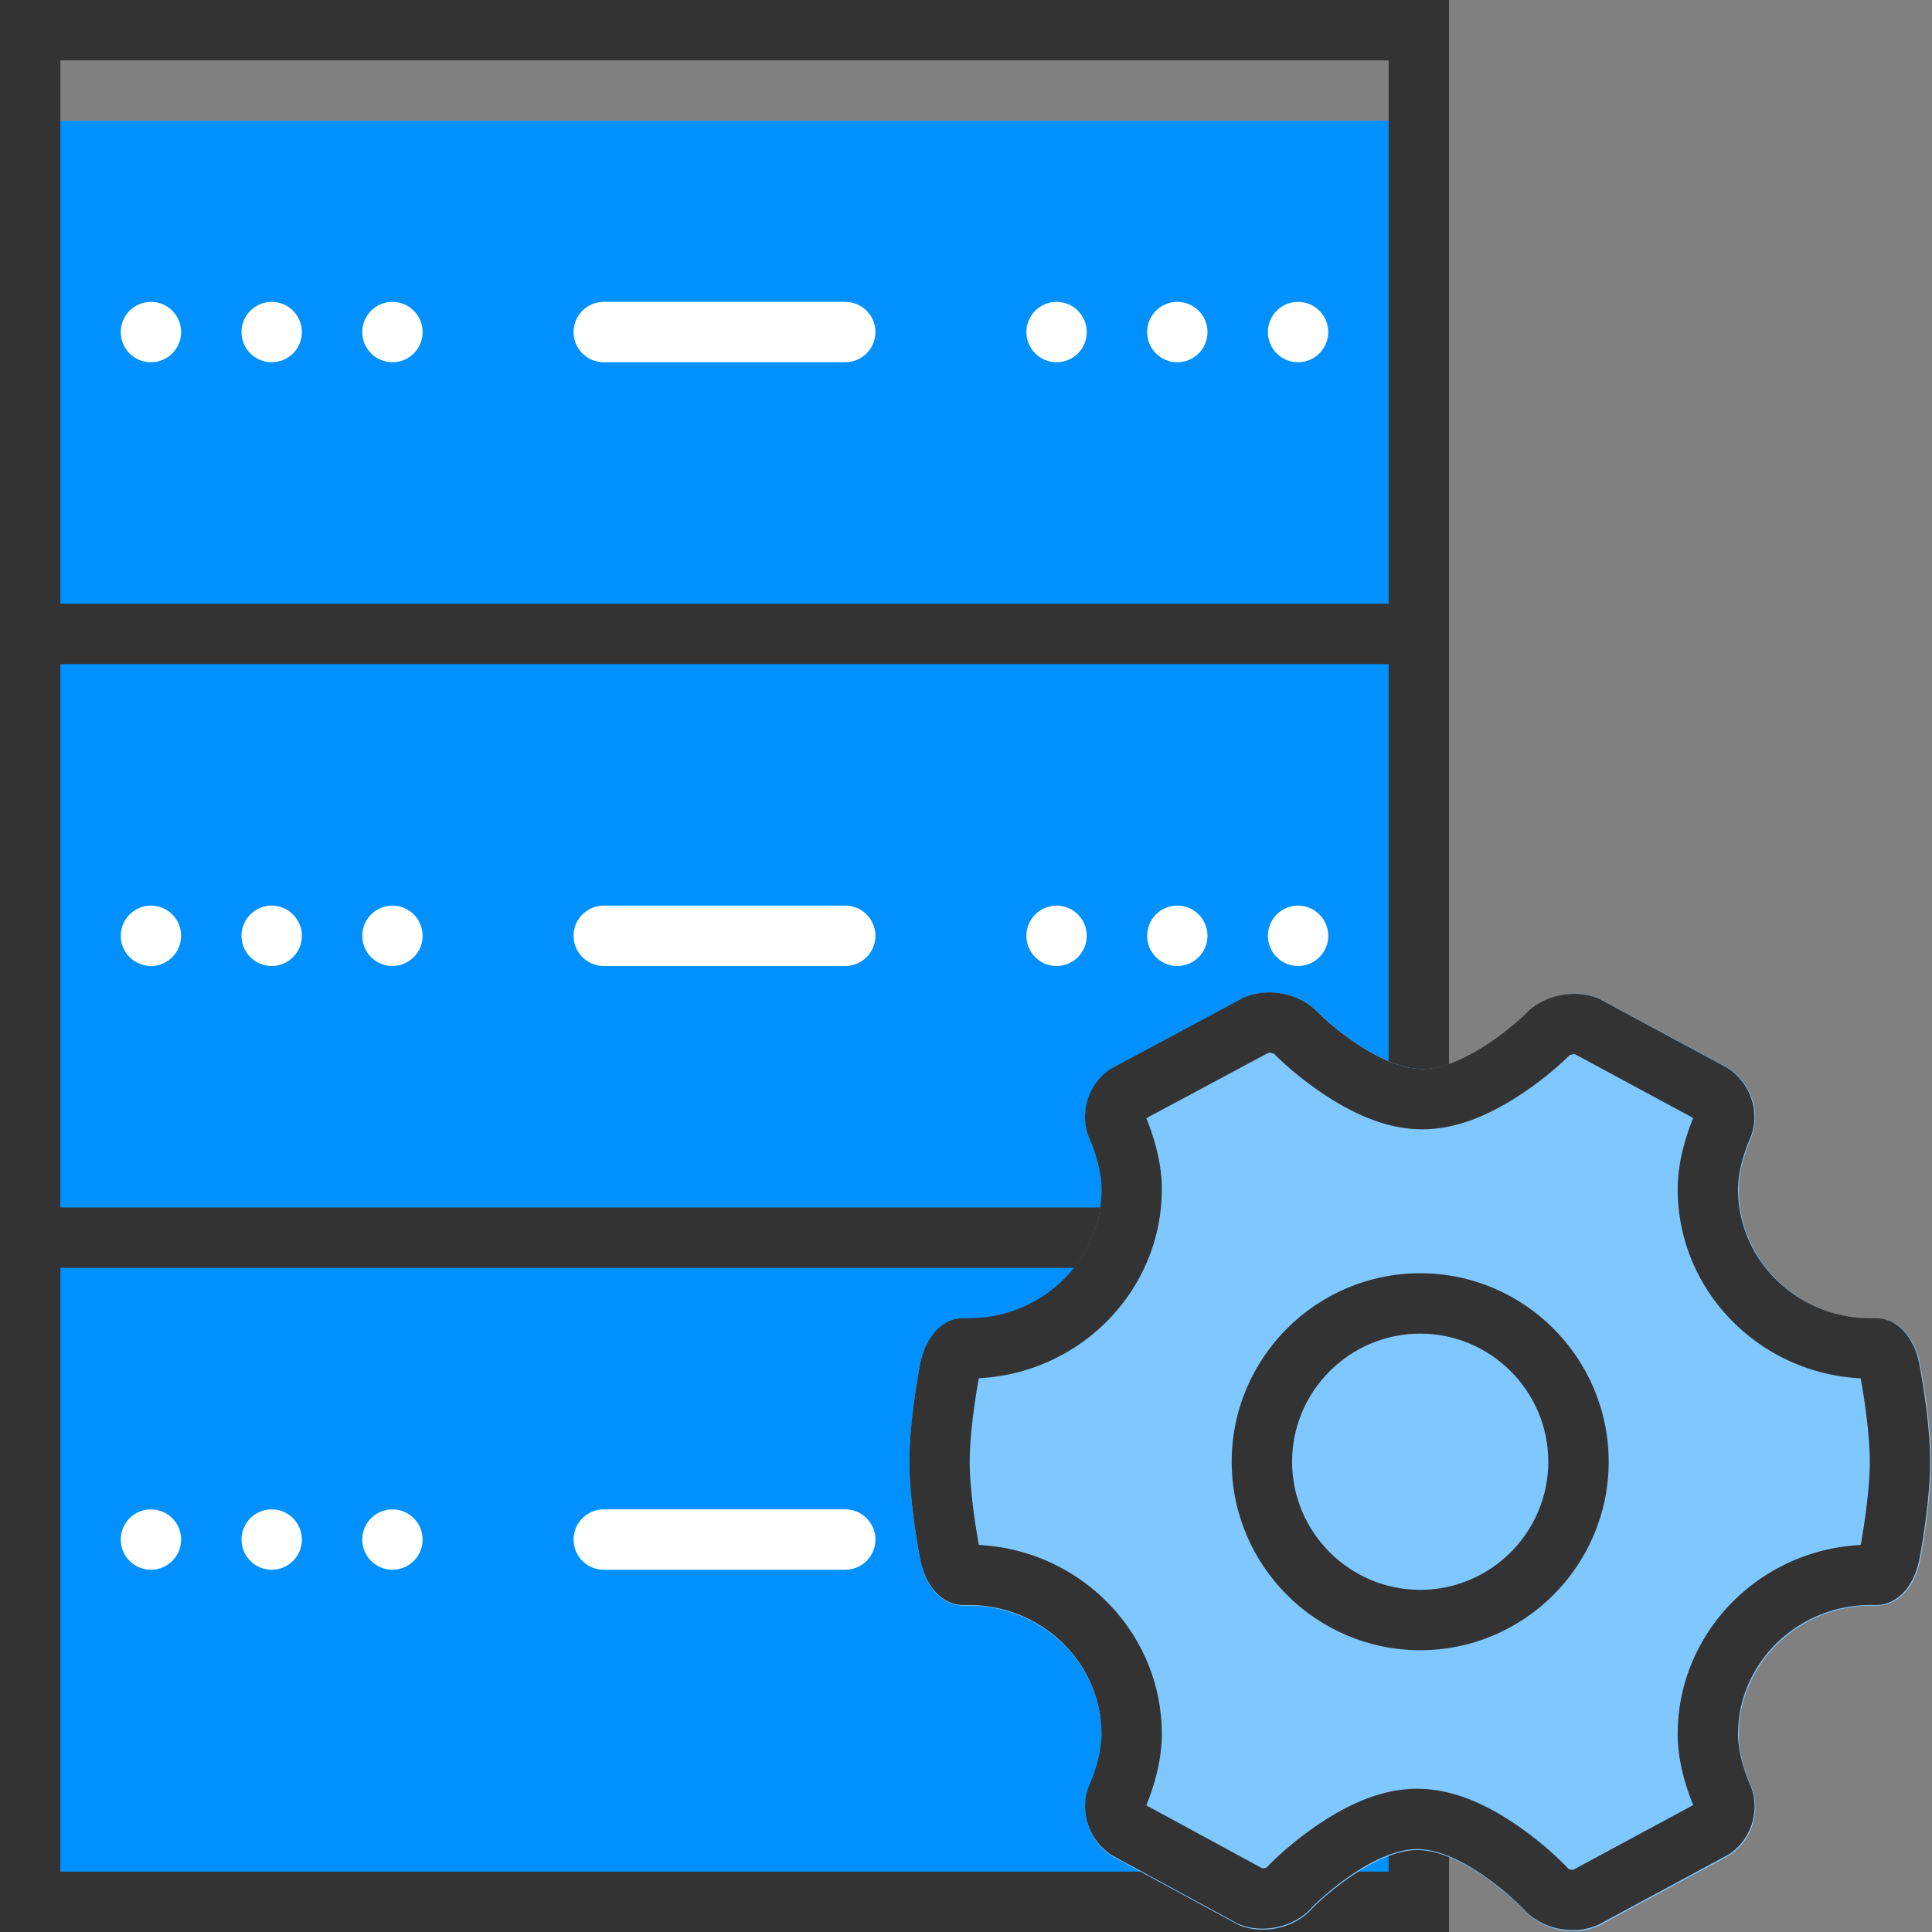 <?xml version="1.0" standalone="no"?><!DOCTYPE svg PUBLIC "-//W3C//DTD SVG 1.1//EN" "http://www.w3.org/Graphics/SVG/1.1/DTD/svg11.dtd"><svg t="1658110006374" class="icon" viewBox="0 0 1024 1024" version="1.1" xmlns="http://www.w3.org/2000/svg" p-id="9782" xmlns:xlink="http://www.w3.org/1999/xlink" width="200" height="200"><rect x="0" y="0" width="1024" height="1024" fill="#808080" stroke="none"/><defs><style type="text/css"></style></defs><path d="M32 64v960h736V64z" fill="#0091FF" p-id="9783"></path><path d="M0 0h768v1024H0V0z m32 32v960h704V32H32z" fill="#333333" p-id="9784"></path><path d="M80 192c-8.837 0-16-7.163-16-16s7.163-16 16-16 16 7.163 16 16-7.163 16-16 16z m480 0c-8.837 0-16-7.163-16-16s7.163-16 16-16 16 7.163 16 16-7.163 16-16 16z m-416 0c-8.837 0-16-7.163-16-16s7.163-16 16-16 16 7.163 16 16-7.163 16-16 16z m480 0c-8.837 0-16-7.163-16-16s7.163-16 16-16 16 7.163 16 16-7.163 16-16 16z m-416 0c-8.837 0-16-7.163-16-16s7.163-16 16-16 16 7.163 16 16-7.163 16-16 16z m480 0c-8.837 0-16-7.163-16-16s7.163-16 16-16 16 7.163 16 16-7.163 16-16 16z m-368-32h128c8.837 0 16 7.163 16 16s-7.163 16-16 16H320c-8.837 0-16-7.163-16-16s7.163-16 16-16zM80 512c-8.837 0-16-7.163-16-16s7.163-16 16-16 16 7.163 16 16-7.163 16-16 16z m480 0c-8.837 0-16-7.163-16-16s7.163-16 16-16 16 7.163 16 16-7.163 16-16 16z m-416 0c-8.837 0-16-7.163-16-16s7.163-16 16-16 16 7.163 16 16-7.163 16-16 16z m480 0c-8.837 0-16-7.163-16-16s7.163-16 16-16 16 7.163 16 16-7.163 16-16 16z m-416 0c-8.837 0-16-7.163-16-16s7.163-16 16-16 16 7.163 16 16-7.163 16-16 16z m480 0c-8.837 0-16-7.163-16-16s7.163-16 16-16 16 7.163 16 16-7.163 16-16 16z m-368-32h128c8.837 0 16 7.163 16 16s-7.163 16-16 16H320c-8.837 0-16-7.163-16-16s7.163-16 16-16z" fill="#FFFFFF" p-id="9785"></path><path d="M16 320h736v32H16zM16 640h736v32H16z" fill="#333333" p-id="9786"></path><path d="M80 832c-8.837 0-16-7.163-16-16s7.163-16 16-16 16 7.163 16 16-7.163 16-16 16z m64 0c-8.837 0-16-7.163-16-16s7.163-16 16-16 16 7.163 16 16-7.163 16-16 16z m64 0c-8.837 0-16-7.163-16-16s7.163-16 16-16 16 7.163 16 16-7.163 16-16 16z m112-32h128c8.837 0 16 7.163 16 16s-7.163 16-16 16H320c-8.837 0-16-7.163-16-16s7.163-16 16-16z" fill="#FFFFFF" p-id="9787"></path><path d="M808.319 1012.913c-8.452-8.996-35.137-32.36-56.993-32.36-21.673 0-48.78 23.485-56.569 31.756-6.159 6.52-15.697 10.445-25.417 10.445-4.65 0-9.056-0.846-13.041-2.597l-67.136-36.464c-12.739-8.635-17.327-24.754-11.35-37.915 0.06-0.121 6.097-13.766 6.097-26.203 0-37.794-31.575-68.524-70.395-68.524h-2.777c-11.109 0-20.165-9.6-23.063-24.511-0.241-1.208-5.675-29.402-5.675-51.62 0-22.217 5.435-50.472 5.674-51.62 2.96-15.092 12.197-24.753 23.487-24.45h2.354c38.82 0 70.395-30.73 70.395-68.524 0-12.437-6.097-26.082-6.157-26.203-5.977-13.1-1.329-29.22 10.807-37.432l70.758-37.914c4.648-1.932 8.995-2.777 13.583-2.777 9.72 0 19.26 3.803 25.478 10.203 8.272 8.452 34.534 30.43 55.724 30.43 21.011 0 47.093-21.555 55.364-29.826 6.217-6.279 15.636-10.022 25.296-10.022 4.648 0 9.056 0.845 13.101 2.536l68.403 36.888c12.8 8.694 17.388 24.814 11.41 37.974-0.06 0.121-6.097 13.767-6.097 26.203 0 37.794 31.575 68.524 70.396 68.524h2.355c11.288-0.242 20.587 9.419 23.485 24.451 0.24 1.207 5.674 29.402 5.674 51.62 0 22.217-5.433 50.472-5.674 51.619-2.959 15.093-12.196 24.693-23.486 24.451h-2.354c-38.82 0-70.396 30.73-70.396 68.524 0 12.438 6.098 26.082 6.159 26.203 5.977 13.1 1.388 29.22-10.748 37.432l-69.49 37.491c-4.709 1.992-9.056 2.838-13.583 2.838-9.841 0-19.44-3.984-25.6-10.626z" fill="#7FC8FF" p-id="9788"></path><path d="M751.082 980.06c-21.653 0-48.737 23.46-56.518 31.722-6.153 6.514-15.683 10.435-25.394 10.435-4.645 0-9.048-0.846-13.03-2.595l-67.074-36.425c-12.727-8.625-17.312-24.727-11.34-37.874 0.06-0.12 6.092-13.75 6.092-26.174 0-37.753-31.546-68.45-70.331-68.45h-2.775c-11.099 0-20.146-9.589-23.042-24.485-0.241-1.206-5.67-29.37-5.67-51.563s5.43-50.417 5.67-51.564c2.955-15.077 12.185-24.726 23.464-24.425h2.353c38.785 0 70.331-30.696 70.331-68.449 0-12.424-6.092-26.053-6.152-26.174-5.972-13.087-1.327-29.19 10.797-37.392l70.694-37.873c4.644-1.93 8.987-2.774 13.571-2.774 9.712 0 19.242 3.8 25.455 10.192 8.265 8.443 34.502 30.396 55.674 30.396 20.992 0 47.05-21.53 55.313-29.793 6.212-6.271 15.622-10.01 25.274-10.01 4.644 0 9.047 0.844 13.089 2.532l68.34 36.848c12.788 8.685 17.373 24.787 11.401 37.934-0.06 0.12-6.092 13.751-6.092 26.174 0 37.753 31.546 68.45 70.332 68.45h2.353c11.278-0.242 20.568 9.408 23.464 24.425 0.24 1.205 5.669 29.37 5.669 51.563 0 22.194-5.429 50.418-5.67 51.563-2.956 15.078-12.184 24.667-23.464 24.425h-2.352c-38.786 0-70.332 30.697-70.332 68.45 0 12.424 6.092 26.054 6.153 26.174 5.972 13.087 1.387 29.19-10.737 37.392l-69.428 37.45c-4.705 1.99-9.047 2.835-13.57 2.835-9.833 0-19.423-3.98-25.577-10.614-8.444-8.986-35.105-32.325-56.94-32.325z m80.606 10.598a5.172 5.172 0 0 0 1.911 0.377c0.104 0 0.185-0.002 0.268-0.014l63.571-34.292c-1.193-2.857-2.593-6.685-3.76-10.481-2.767-8.993-4.467-17.988-4.467-27.099 0-53.84 43.176-97.564 96.987-100.281l0.01-0.054c0.179-0.966 0.383-2.109 0.602-3.38 0.608-3.533 1.217-7.41 1.78-11.451 1.532-11.019 2.439-21.253 2.439-29.272 0-8.016-0.906-18.233-2.44-29.246a365.009 365.009 0 0 0-1.78-11.457 284.69 284.69 0 0 0-0.614-3.454c-53.81-2.719-96.984-46.443-96.984-100.281 0-9.076 1.678-18.044 4.41-27.013 1.193-3.917 2.626-7.854 3.822-10.716l-62.666-33.787a5.996 5.996 0 0 0-2.476 0.396c-0.233 0.092-0.419 0.186-0.545 0.266-7.1 7.096-17.618 15.598-28.411 22.406-16.488 10.4-32.767 16.729-49.488 16.729-16.885 0-33.304-6.46-49.896-17.065-10.87-6.947-21.467-15.64-28.548-22.86a3.477 3.477 0 0 0-0.518-0.25 6.04 6.04 0 0 0-2.167-0.414c-0.161 0-0.286 0.005-0.417 0.027l-64.732 34.679c1.176 2.822 2.57 6.631 3.744 10.444 2.766 8.993 4.466 17.987 4.466 27.098 0 53.84-43.176 97.564-96.987 100.28l-0.01 0.052c-0.179 0.968-0.383 2.11-0.602 3.381a362.831 362.831 0 0 0-1.779 11.454c-1.533 11.019-2.44 21.253-2.44 29.271 0 8.016 0.906 18.234 2.44 29.245 0.561 4.035 1.17 7.905 1.78 11.457a283.6 283.6 0 0 0 0.626 3.515c53.803 2.725 96.972 46.447 96.972 100.281 0 9.076-1.678 18.044-4.41 27.013-1.192 3.911-2.622 7.843-3.817 10.703l61.476 33.385 0.132 0.001c0.613 0 1.298-0.136 1.875-0.373a3.17 3.17 0 0 0 0.44-0.217c6.86-7.24 17.572-16.286 28.522-23.514 16.975-11.204 33.753-18.052 51.075-18.052 17.44 0 34.277 6.876 51.214 18.153 11.06 7.364 21.79 16.555 28.992 24.213 0.095 0.057 0.23 0.126 0.4 0.197z" fill="#333333" p-id="9789"></path><path d="M652.828 774.75c0-55.075 44.835-99.9 99.9-99.9 55.064 0 99.9 44.825 99.9 99.9 0 55.074-44.836 99.9-99.9 99.9-55.065 0-99.9-44.826-99.9-99.9z m32 0c0 37.397 30.504 67.9 67.9 67.9 37.395 0 67.9-30.503 67.9-67.9 0-37.398-30.505-67.9-67.9-67.9-37.396 0-67.9 30.502-67.9 67.9z" fill="#333333" p-id="9790"></path></svg>
